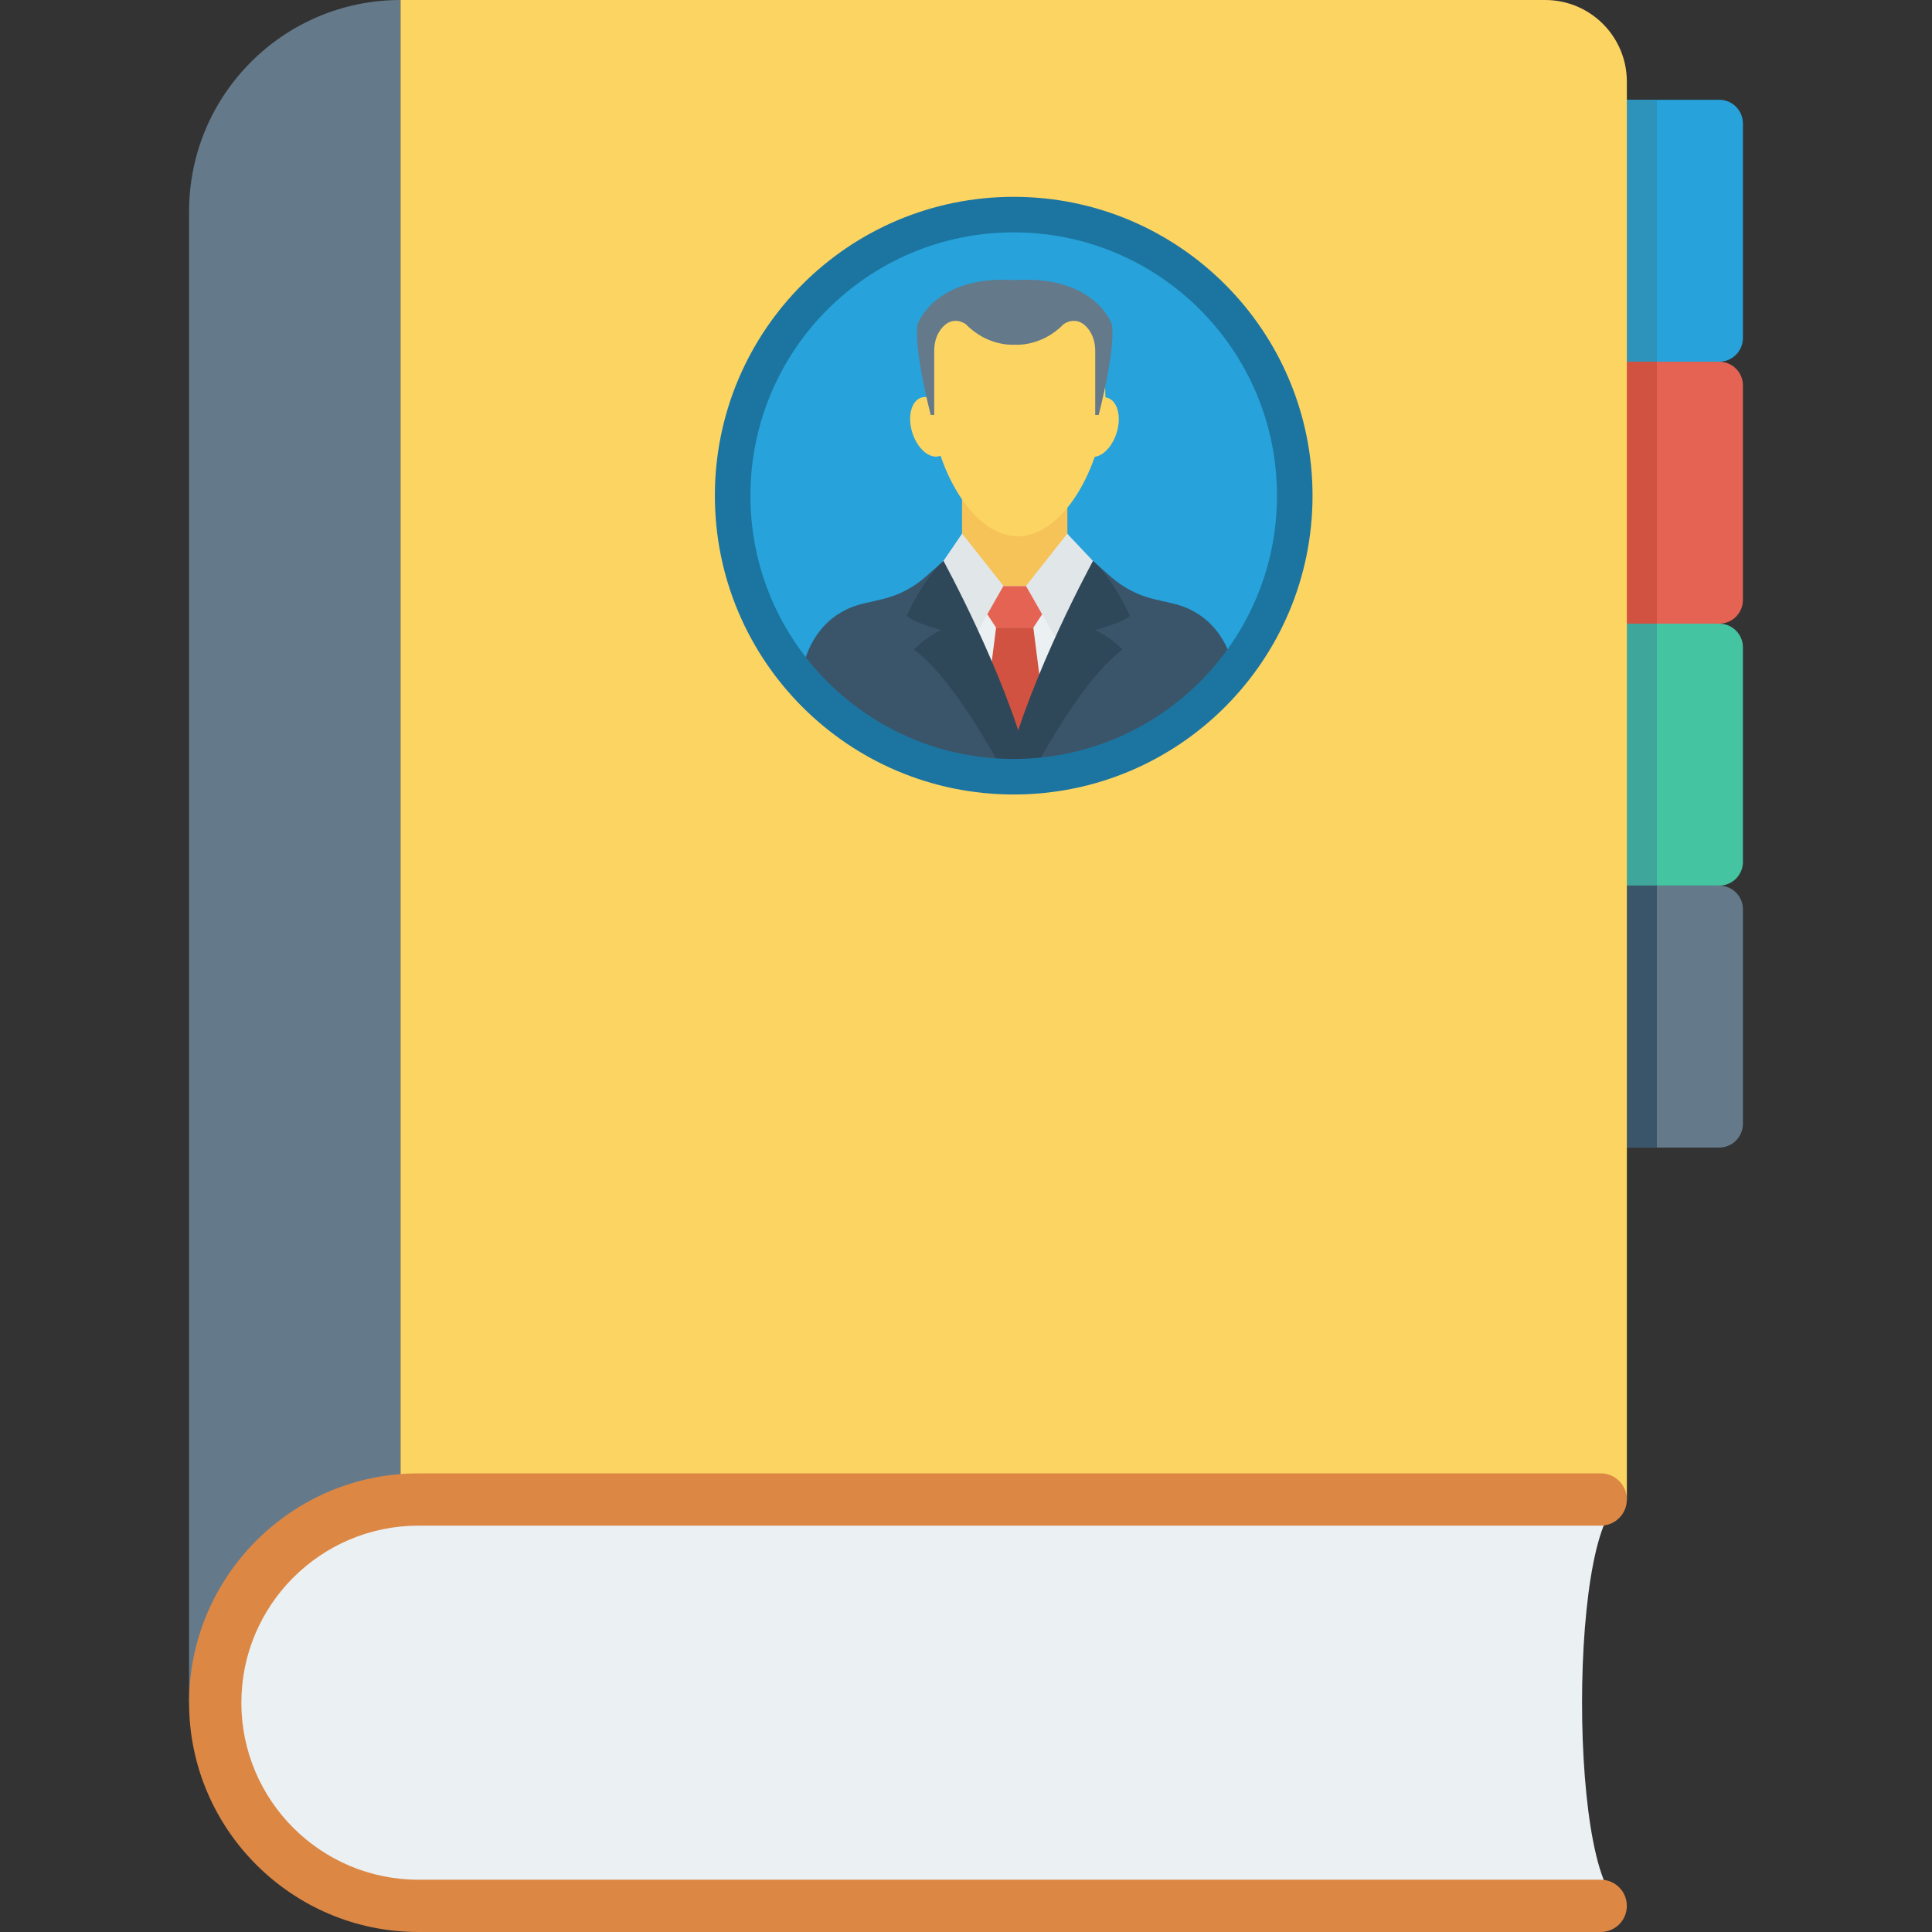 <?xml version="1.0" encoding="iso-8859-1"?>
<!-- Generator: Adobe Illustrator 19.0.0, SVG Export Plug-In . SVG Version: 6.00 Build 0)  -->
<svg xmlns="http://www.w3.org/2000/svg" xmlns:xlink="http://www.w3.org/1999/xlink" version="1.1" id="Layer_1" x="0px" y="0px" viewBox="0 0 491.52 491.52" style="enable-background:new 0 0 491.52 491.52;" xml:space="preserve">
<rect x="0" y="0" width="491.52" height="491.52" fill="#333333" stroke="none"/>
<path style="fill:#27A2DB;" d="M437.389,25.384h-29.642v66.64h29.642c3.329,0,6.028-2.699,6.028-6.029V31.413  C443.418,28.083,440.719,25.384,437.389,25.384z"/>
<path style="fill:#E56353;" d="M437.389,92.024h-29.642v66.64h29.642c3.329,0,6.028-2.699,6.028-6.029V98.053  C443.418,94.723,440.719,92.024,437.389,92.024z"/>
<path style="fill:#44C4A1;" d="M437.389,158.664h-29.642v66.64h29.642c3.329,0,6.028-2.699,6.028-6.029v-54.582  C443.418,161.363,440.719,158.664,437.389,158.664z"/>
<path style="fill:#64798A;" d="M437.389,225.304h-29.642v66.64h29.642c3.329,0,6.028-2.699,6.028-6.029v-54.582  C443.418,228.003,440.719,225.304,437.389,225.304z"/>
<rect x="407.757" y="25.385" style="fill:#2D93BA;" width="13.763" height="66.662"/>
<rect x="407.757" y="92.022" style="fill:#D15241;" width="13.763" height="66.662"/>
<rect x="407.757" y="158.664" style="fill:#3EA69B;" width="13.763" height="66.662"/>
<rect x="407.757" y="225.28" style="fill:#3A556A;" width="13.763" height="66.662"/>
<path style="fill:#64798A;" d="M48.102,53.799V433.18l53.799-7.603V0C72.189,0,48.102,24.087,48.102,53.799z"/>
<path style="fill:#FCD462;" d="M413.888,20.772C413.888,9.3,404.588,0,393.116,0H101.902v425.578l311.986-44.089V20.772z"/>
<path style="fill:#EBF0F3;" d="M106.255,381.677c-28.444,0-51.502,23.058-51.502,51.502c0,28.443,23.058,51.501,51.502,51.501  h307.632c-15.2,0-15.2-103.003,0-103.003H106.255z"/>
<path style="fill:#DC8744;" d="M407.237,491.52H106.445c-32.169,0-58.342-26.171-58.342-58.339s26.174-58.342,58.342-58.342h300.792  c3.676,0,6.651,2.978,6.651,6.651c0,3.673-2.975,6.651-6.651,6.651H106.445c-24.836,0-45.041,20.205-45.041,45.041  c0,24.833,20.205,45.038,45.041,45.038h300.792c3.676,0,6.651,2.978,6.651,6.651C413.887,488.542,410.913,491.52,407.237,491.52z"/>
<circle style="fill:#27A2DB;" cx="257.894" cy="126.1" r="71.091"/>
<polygon style="fill:#EBF0F3;" points="261.147,195.079 263.31,188.017 275.916,152.166 276.645,143.274 271.518,135.775   244.789,135.775 238.099,145.639 247.385,195.079 "/>
<rect x="244.751" y="125.88" style="fill:#F6C358;" width="26.803" height="23.219"/>
<polygon style="fill:#E56353;" points="253.414,149.101 249.93,154.389 253.414,159.678 262.892,159.678 266.375,154.389   262.892,149.101 "/>
<g>
	<polygon style="fill:#E1E6E9;" points="239.66,143.274 244.789,135.775 255.29,149.067 246.821,163.906  "/>
	<polygon style="fill:#E1E6E9;" points="278.071,142.721 271.517,135.775 261.016,149.067 268.464,162.116  "/>
</g>
<polygon style="fill:#D15241;" points="267.403,195.079 262.892,159.678 253.415,159.678 248.901,195.079 "/>
<path style="fill:#3A556A;" d="M290.388,191.887c2.708-1.327,5.467-2.557,8.149-3.938c1.136-0.585,2.223-1.267,3.351-1.86  c1.203-1.503,1.037-1.158,0.408-0.211c0.054-0.027,0.076-0.033,0.125-0.057c1.477-2.021,3.024-4.021,4.62-5.916  c2.138-2.539,4.749-4.586,7.436-6.526l-0.702-3.644c0,0-1.959-12.847-15.022-16.113l-5.026-1.162  c-4.112-0.952-7.924-2.914-11.091-5.709l-4.565-4.029l-0.152,0.482l-17.552,51.877h25.49  C287.221,193.825,288.704,192.711,290.388,191.887z"/>
<path style="fill:#2F4859;" d="M263.543,195.079c6.145-11.148,14.33-24.037,22.022-29.826c0,0-2.594-2.977-6.953-4.968  c0,0,6.554-1.636,8.847-3.6c0,0-4.294-9.64-9.387-13.964c0,0-15.546,28.249-21.791,52.359H263.543z"/>
<path style="fill:#3A556A;" d="M218.617,185.09c0.274,0.319,1.265,1.216,1.892,1.91c0.049,0.049,0.111,0.097,0.155,0.146  c0.949,0.589,1.904,1.168,2.893,1.687c0.655,0.344,2.135,0.944,2.828,1.22c0.532,0.208,0.416,0.165,0,0  c-0.445-0.174-1.316-0.512-2.889-1.116c3.898,1.496,7.236,3.613,10.03,6.142h24.211l-17.551-51.877l-0.152-0.482l-4.564,4.029  c-3.167,2.795-6.979,4.757-11.093,5.709l-5.023,1.162c-13.063,3.266-15.022,16.113-15.022,16.113l-0.74,3.841  C209.519,176.093,214.362,180.135,218.617,185.09z"/>
<path style="fill:#2F4859;" d="M254.561,195.079c-6.145-11.148-14.33-24.037-22.022-29.826c0,0,2.594-2.977,6.953-4.968  c0,0-6.554-1.636-8.847-3.6c0,0,4.294-9.64,9.387-13.964c0,0,15.546,28.249,21.791,52.359H254.561z"/>
<g>
	
		<ellipse transform="matrix(-0.956 -0.295 0.295 -0.956 514.708 295.058)" style="fill:#FCD462;" cx="279.617" cy="108.693" rx="4.849" ry="7.793"/>
	
		<ellipse transform="matrix(-0.295 -0.956 0.956 -0.295 202.606 366.884)" style="fill:#FCD462;" cx="236.64" cy="108.704" rx="7.793" ry="4.849"/>
	<path style="fill:#FCD462;" d="M280.586,94.666V79.349h-43.482v15.536h0.152c-0.372,1.832-0.588,3.829-0.588,6.042   c0,15.766,9.974,35.514,22.278,35.514c12.304,0,22.278-19.748,22.278-35.514C281.224,98.624,280.988,96.557,280.586,94.666z"/>
</g>
<path style="fill:#64798A;" d="M282.856,82.479c0,0-4.29-12.547-24.703-11.212c-20.413-1.335-24.703,11.212-24.703,11.212  c-1.068,6.14,3.337,23.092,3.337,23.092h0.881V89.239c0-1.944,0.52-3.892,1.685-5.447c2.952-3.94,6.364-1.312,6.364-1.312  c5.728,5.873,12.435,5.206,12.435,5.206s6.707,0.667,12.435-5.206c0,0,3.412-2.628,6.364,1.312c1.166,1.556,1.685,3.503,1.685,5.447  v16.333h0.881C279.519,105.572,283.924,88.619,282.856,82.479z"/>
<path style="fill:#1C75A1;" d="M257.895,50.077c-41.988,0-76.025,34.037-76.025,76.025s34.037,76.025,76.025,76.025  c41.988,0,76.025-34.037,76.025-76.025S299.883,50.077,257.895,50.077z M257.895,193.086c-36.994,0-66.984-29.99-66.984-66.984  c0-36.994,29.99-66.984,66.984-66.984c36.994,0,66.984,29.99,66.984,66.984C324.879,163.096,294.889,193.086,257.895,193.086z"/>
<g>
</g>
<g>
</g>
<g>
</g>
<g>
</g>
<g>
</g>
<g>
</g>
<g>
</g>
<g>
</g>
<g>
</g>
<g>
</g>
<g>
</g>
<g>
</g>
<g>
</g>
<g>
</g>
<g>
</g>
</svg>
